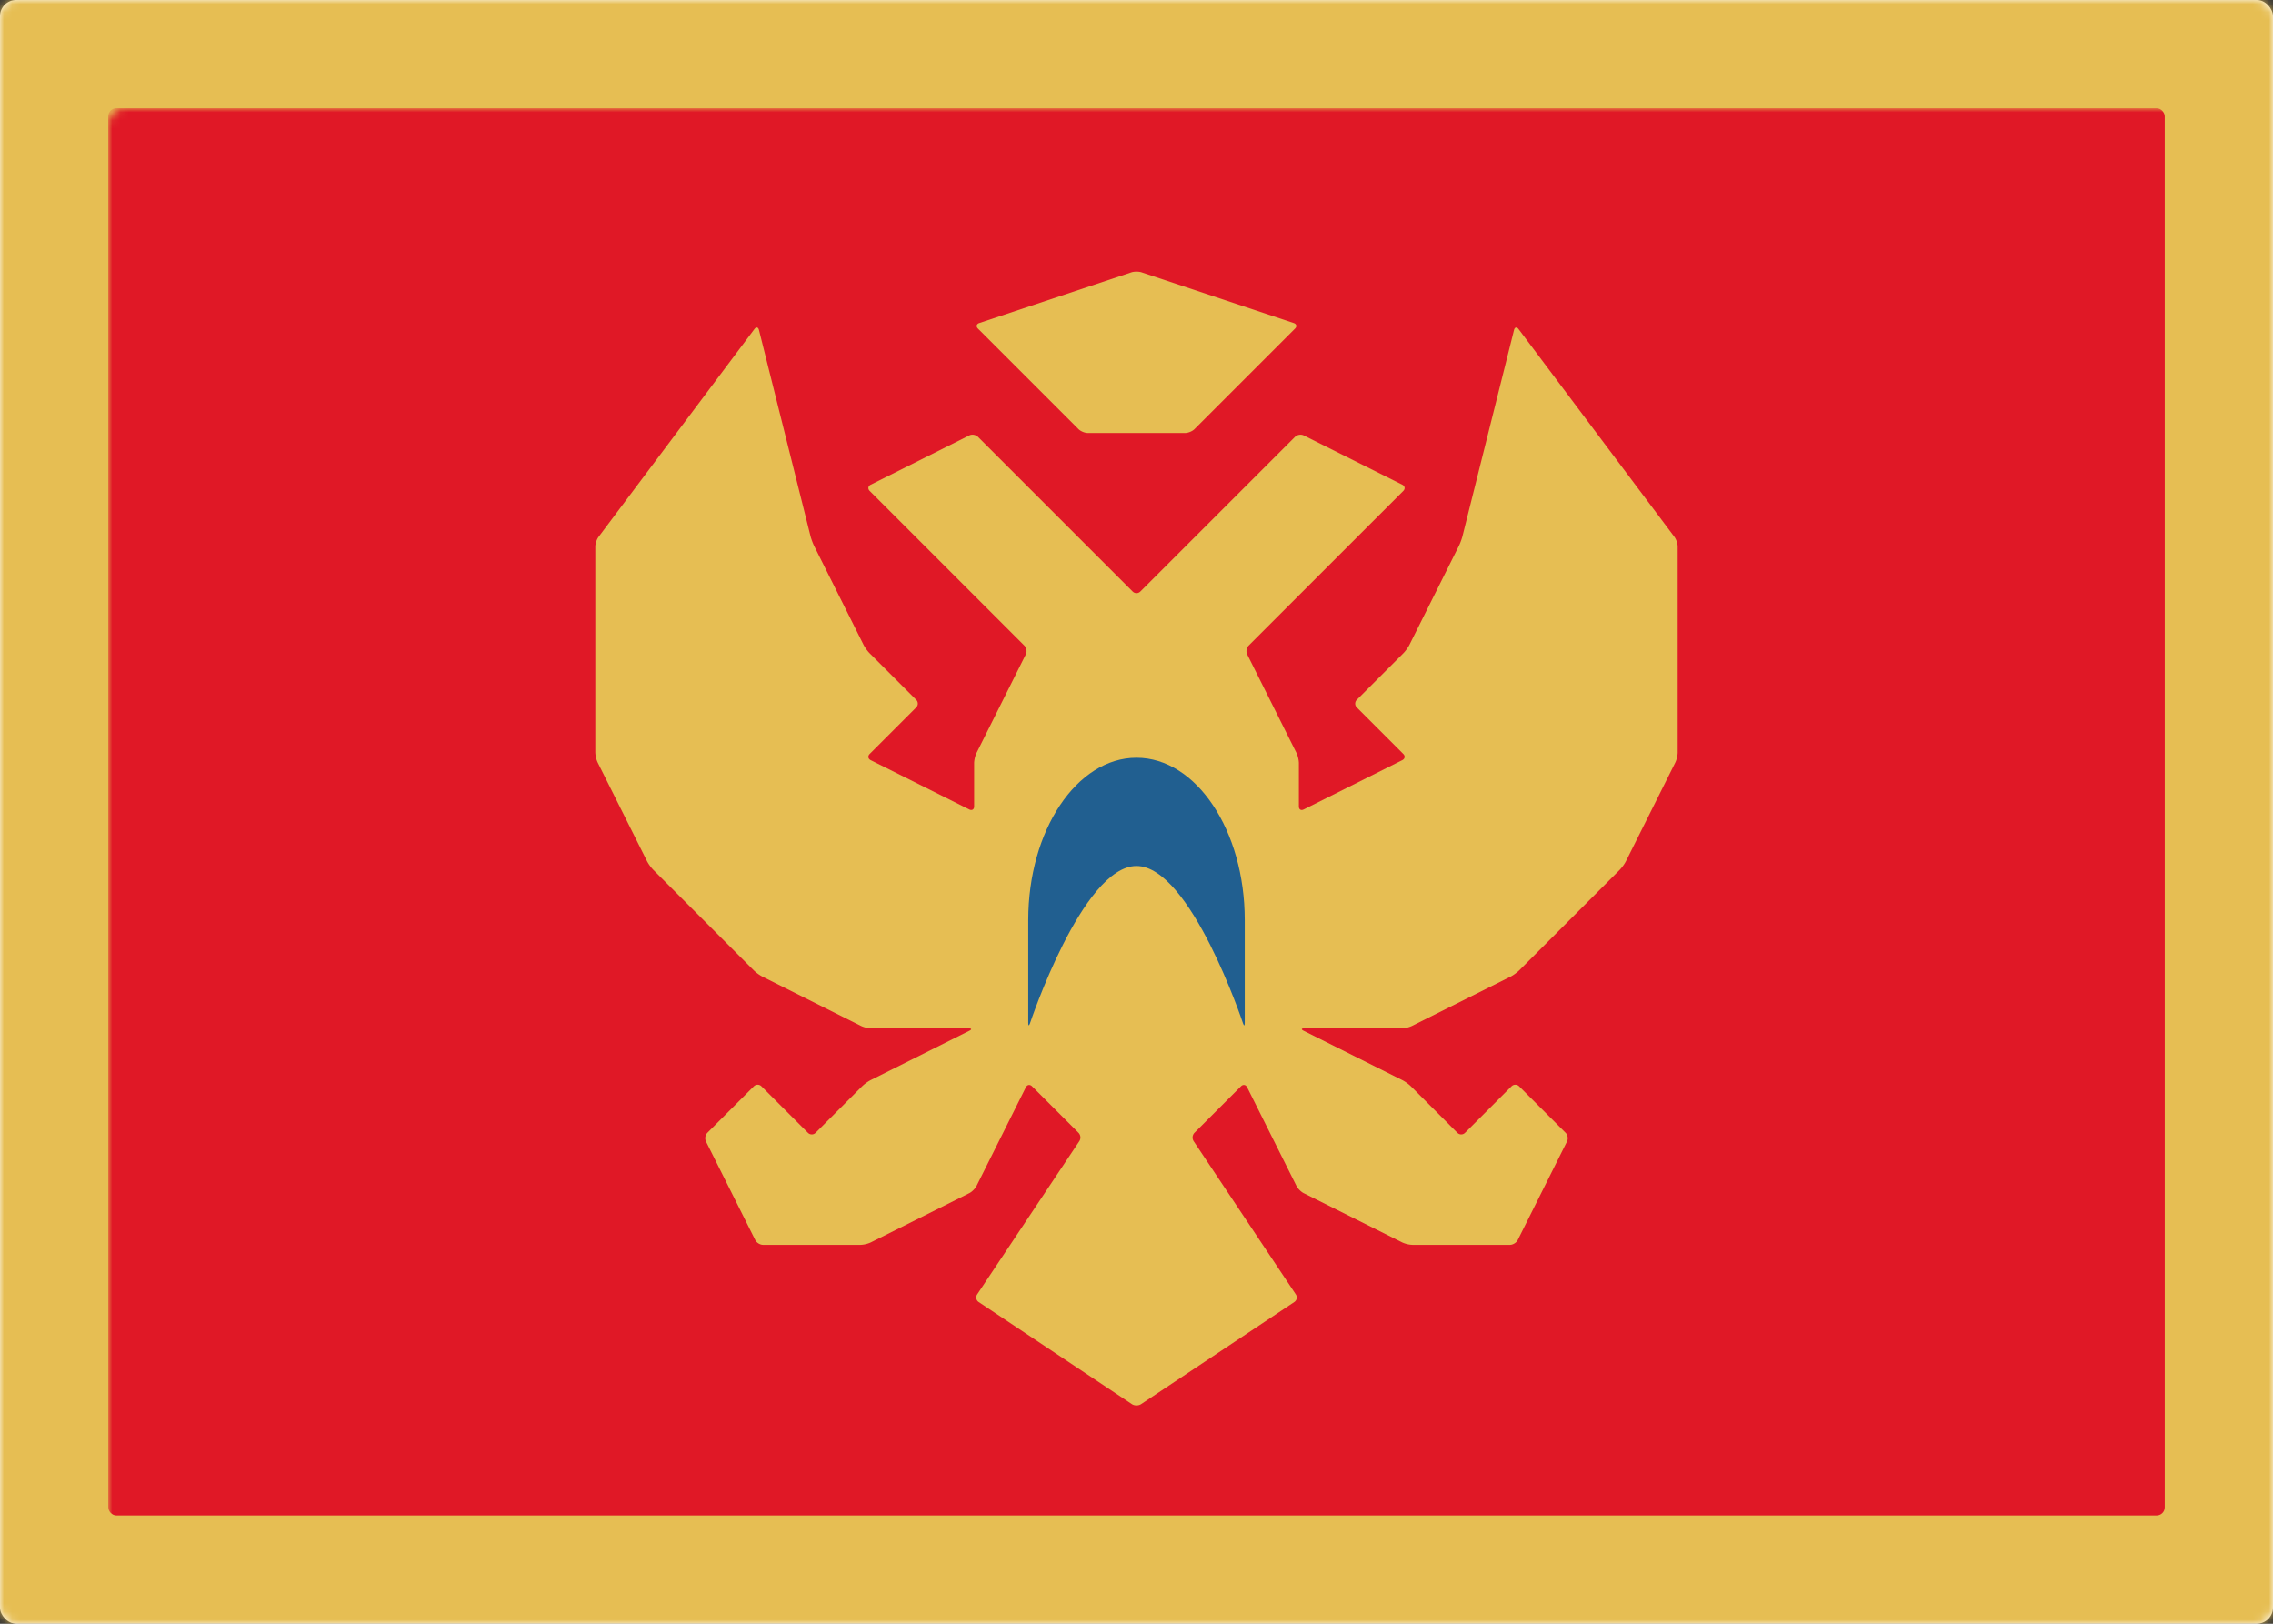<svg width="280" height="200" viewBox="0 0 280 200" xmlns="http://www.w3.org/2000/svg" xmlns:xlink="http://www.w3.org/1999/xlink"><rect x="0" y="0" width="280" height="200" fill="#333333" stroke="none"/><title>ME</title><defs><rect id="a" width="280" height="200" rx="2"/></defs><g fill="none" fill-rule="evenodd"><mask id="b" fill="#fff"><use xlink:href="#a"/></mask><use fill="#FFF" xlink:href="#a"/><path fill="#E6BE53" mask="url(#b)" d="M0 0h280v200H0z"/><rect fill="#E01826" mask="url(#b)" x="13.333" y="13.333" width="253.333" height="173.333" rx="1"/><path d="M139.531 72.865a.66.66 0 0 0 .938 0l5.729-5.73.943-.943 12.384-12.384c.263-.262.741-.341 1.065-.18l12.153 6.077c.326.163.384.502.122.764l-5.73 5.729-.943.943-12.384 12.384c-.262.263-.341.741-.18 1.065l6.077 12.153c.163.326.295.894.295 1.254v5.34c0 .366.266.53.59.368l12.153-6.077c.326-.163.384-.501.122-.763l-5.73-5.73a.66.66 0 0 1 0-.937l5.73-5.73c.258-.258.602-.734.763-1.058l6.077-12.153c.163-.326.365-.872.456-1.236l6.344-25.375c.09-.357.34-.407.561-.113l19.201 25.601c.22.294.4.832.4 1.192v25.348c0 .364-.134.926-.295 1.25l-6.077 12.153a4.88 4.88 0 0 1-.77 1.064l-12.384 12.384c-.262.263-.74.608-1.064.77l-12.154 6.077a3.352 3.352 0 0 1-1.25.295H160.66c-.365 0-.395.133-.07.295l12.152 6.076a4.85 4.85 0 0 1 1.06.764l5.728 5.73a.66.66 0 0 0 .938 0l5.729-5.73a.66.66 0 0 1 .937 0l5.73 5.73c.258.258.335.734.173 1.058l-6.076 12.153c-.163.326-.599.59-.957.59h-12.01a3.33 3.33 0 0 1-1.252-.295l-12.153-6.076c-.326-.163-.723-.562-.885-.885l-6.077-12.154c-.163-.325-.501-.383-.763-.12l-5.73 5.728a.85.85 0 0 0-.098 1.025l12.592 18.888a.671.671 0 0 1-.185.927l-18.888 12.592c-.307.204-.809.202-1.112 0l-18.888-12.592a.671.671 0 0 1-.185-.927l12.592-18.888a.841.841 0 0 0-.098-1.025l-5.73-5.729c-.258-.259-.602-.202-.763.121l-6.077 12.154c-.163.325-.561.723-.885.885l-12.153 6.076a3.352 3.352 0 0 1-1.252.295h-12.01c-.366 0-.795-.266-.957-.59l-6.076-12.153a.974.974 0 0 1 .173-1.059l5.73-5.729a.66.66 0 0 1 .937 0l5.73 5.73a.66.66 0 0 0 .937 0l5.729-5.73a4.894 4.894 0 0 1 1.059-.764l12.153-6.076c.326-.163.286-.295-.071-.295h-12.011a3.33 3.33 0 0 1-1.251-.295l-12.154-6.077a4.88 4.88 0 0 1-1.064-.77l-12.384-12.384a4.924 4.924 0 0 1-.77-1.064l-6.077-12.154a3.333 3.333 0 0 1-.295-1.249V67.326c0-.364.18-.898.4-1.192l19.2-25.601c.221-.295.47-.252.562.113l6.344 25.375c.089.356.294.912.456 1.236l6.077 12.153c.163.326.501.797.763 1.059l5.73 5.729a.66.66 0 0 1 0 .937l-5.73 5.73c-.258.258-.202.602.122.763l12.153 6.077c.326.163.59-.009.59-.369v-5.34c0-.366.133-.929.295-1.253l6.077-12.153c.163-.326.085-.8-.18-1.065l-12.384-12.384-.943-.943-5.73-5.73c-.258-.258-.202-.601.122-.763l12.153-6.077c.326-.163.8-.085 1.065.18l12.384 12.384.943.943 5.73 5.73zm-19.056-32.39c-.263-.263-.192-.57.157-.686l18.736-6.245c.35-.116.915-.116 1.264 0l18.736 6.245c.35.117.423.42.157.686l-12.384 12.384c-.262.262-.778.474-1.136.474h-12.01c-.366 0-.871-.21-1.136-.474l-12.384-12.384z" fill="#E6BE53" mask="url(#b)"/><path d="M126.667 126c0 .369.096.384.218.035 0 0 6.448-19.368 13.115-19.368s13.119 19.38 13.119 19.38c.118.342.214.329.214-.046v-12.668c0-11.045-5.97-20-13.333-20-7.364 0-13.333 8.955-13.333 20v12.668z" fill="#215F90" mask="url(#b)"/></g></svg>